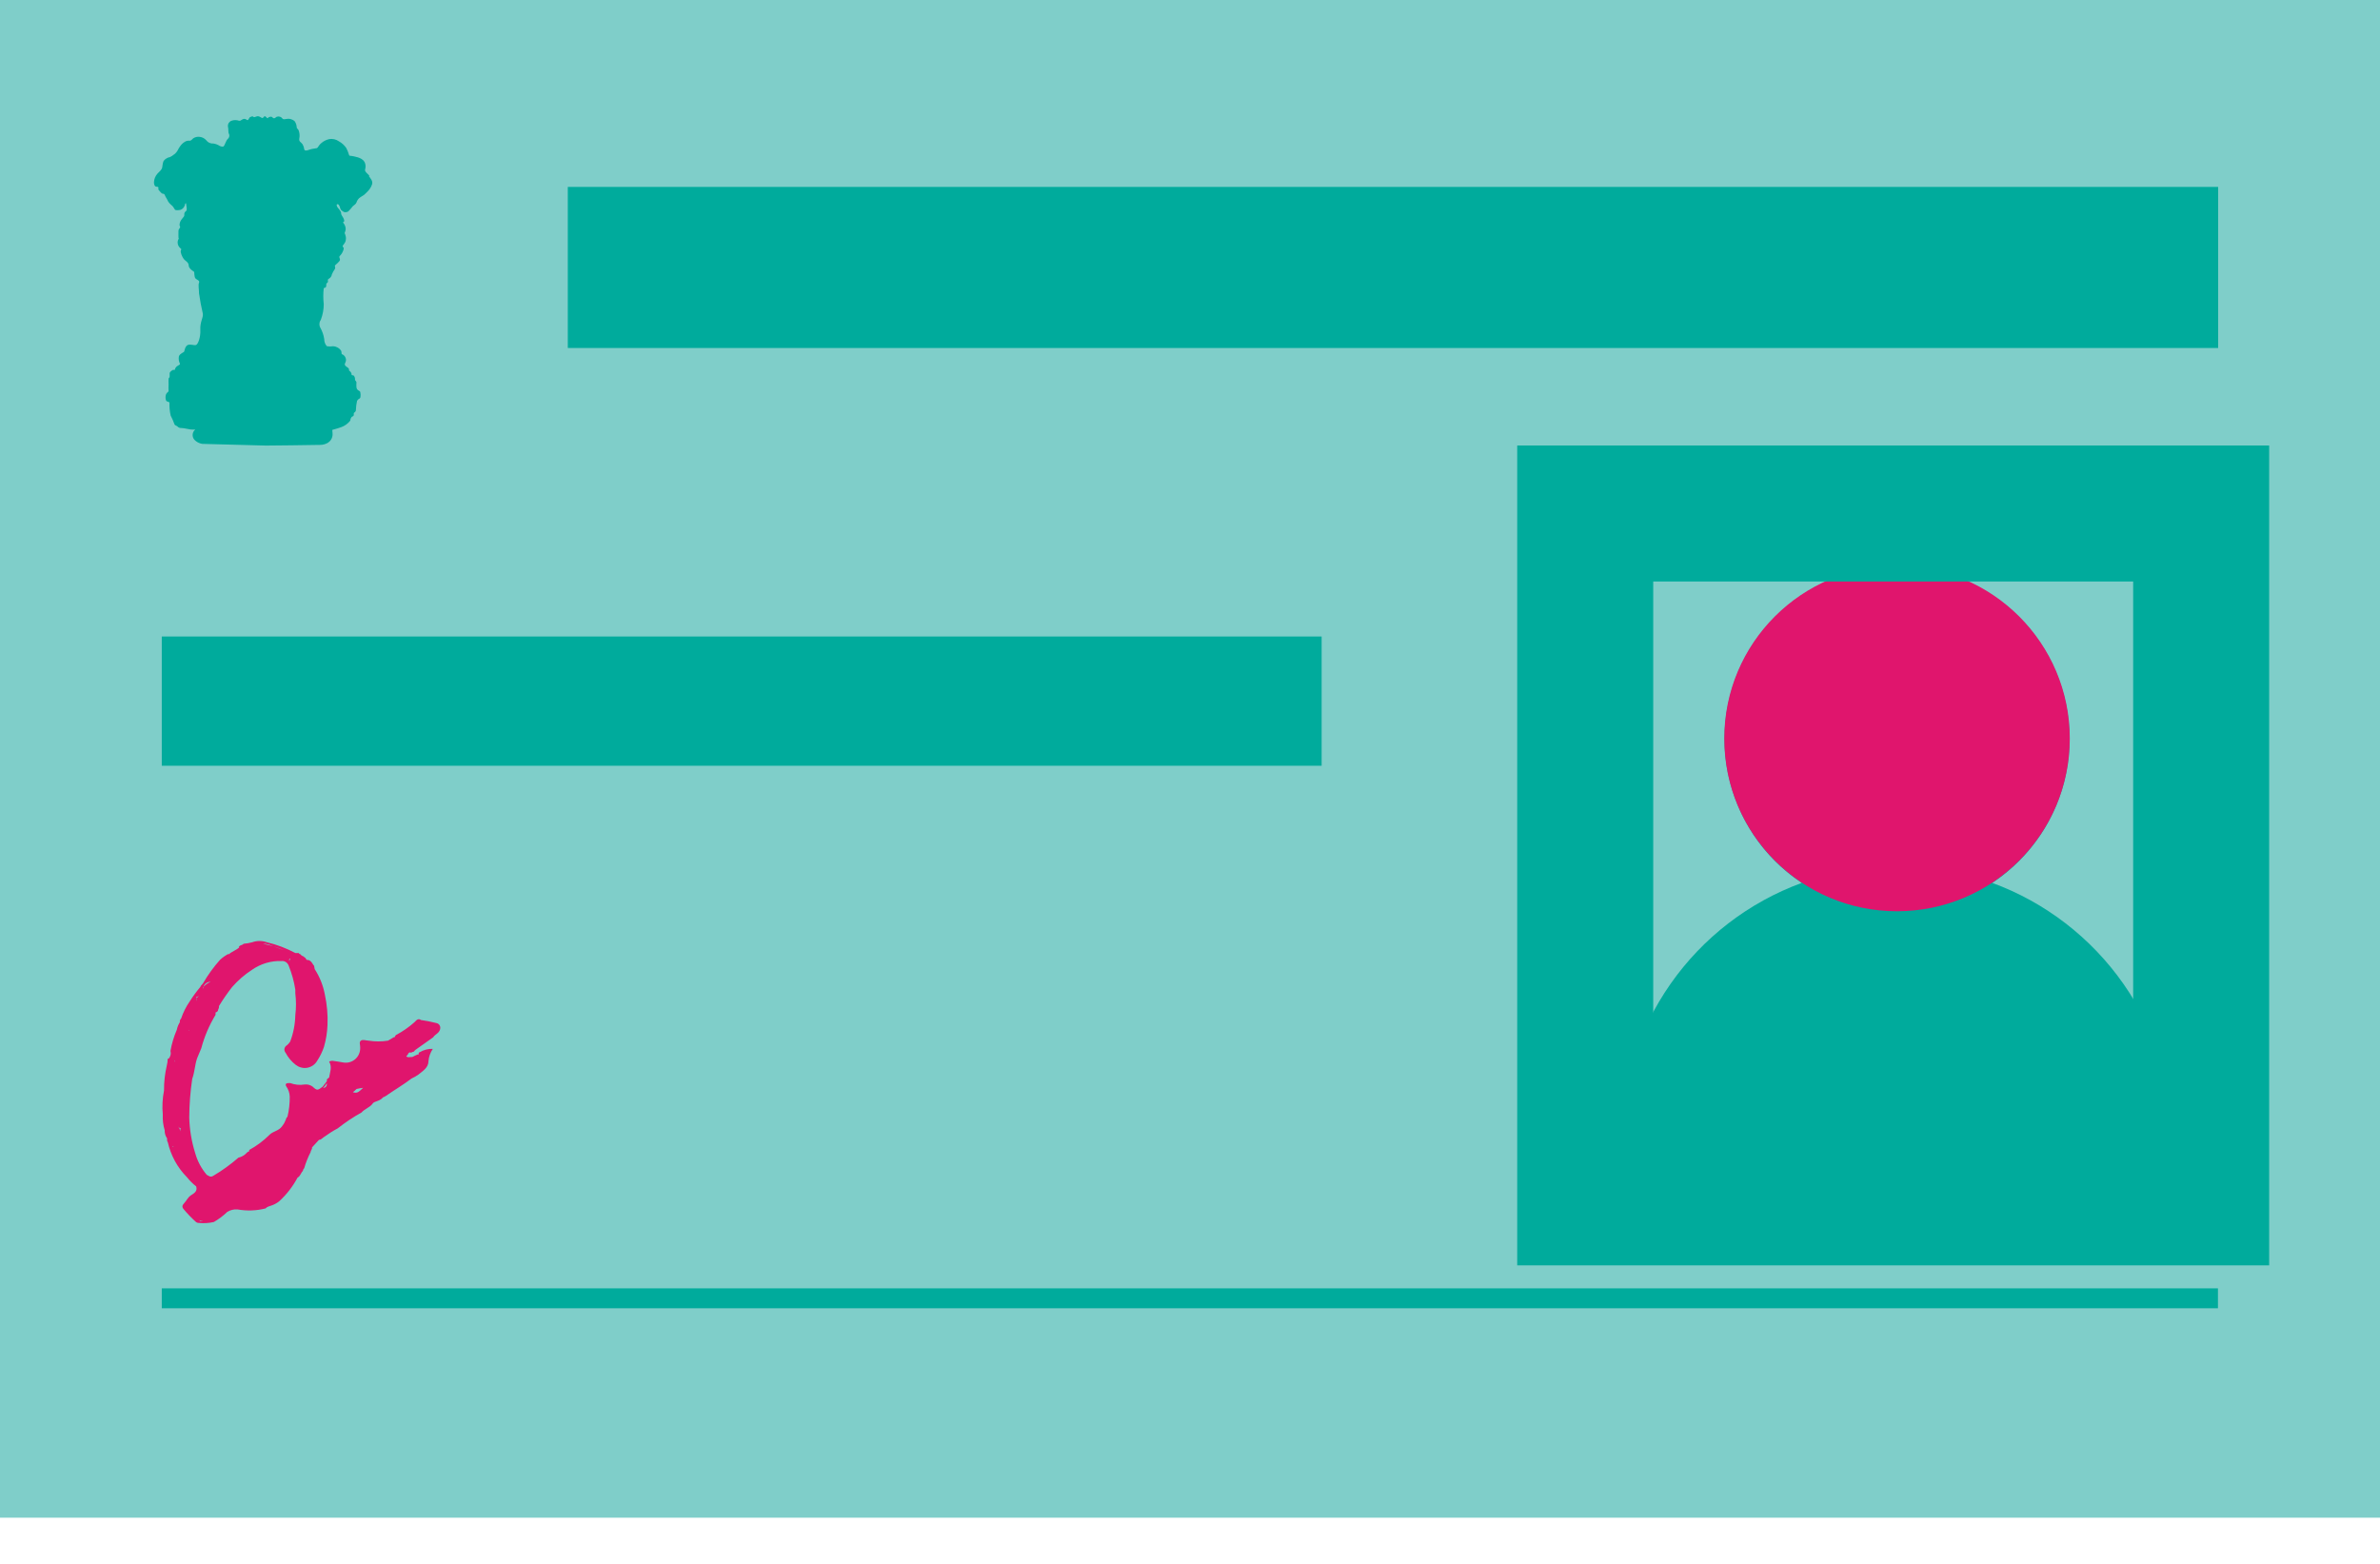 <svg width="35" height="23" viewBox="0 0 35 23" fill="none" xmlns="http://www.w3.org/2000/svg">
<path d="M35 22.321V0L0 0V22.321L35 22.321Z" fill="#7FCEC9"/>
<path d="M29.299 12.985C29.753 12.683 30.099 12.244 30.284 11.731C30.469 11.218 30.484 10.66 30.327 10.138C30.169 9.616 29.848 9.158 29.411 8.833C28.973 8.508 28.442 8.332 27.897 8.332C27.352 8.332 26.822 8.508 26.384 8.833C25.946 9.158 25.625 9.616 25.468 10.138C25.311 10.66 25.326 11.218 25.511 11.731C25.696 12.244 26.041 12.683 26.496 12.985C25.716 13.271 25.042 13.79 24.566 14.471C24.089 15.153 23.833 15.963 23.832 16.795V17.134H31.961V16.79C31.959 15.96 31.703 15.15 31.227 14.47C30.751 13.79 30.078 13.271 29.299 12.985ZM26.035 10.862C26.035 10.494 26.144 10.134 26.349 9.827C26.553 9.521 26.844 9.282 27.185 9.141C27.525 9 27.899 8.964 28.261 9.035C28.622 9.107 28.954 9.285 29.214 9.545C29.475 9.806 29.652 10.137 29.724 10.499C29.796 10.86 29.759 11.235 29.618 11.575C29.477 11.915 29.238 12.206 28.932 12.411C28.626 12.616 28.266 12.725 27.897 12.725C27.404 12.724 26.93 12.527 26.581 12.178C26.232 11.829 26.035 11.356 26.035 10.862ZM24.527 16.451C24.61 15.615 25.001 14.839 25.624 14.275C26.246 13.711 27.057 13.398 27.897 13.398C28.738 13.398 29.548 13.711 30.171 14.275C30.794 14.839 31.185 15.615 31.267 16.451H24.527Z" fill="#00AB9C"/>
<path d="M24.093 17.129H31.533V15.802L30.305 13.78L27.897 13.034L25.778 13.756L24.406 15.261L24.093 17.129Z" fill="#00AB9C"/>
<path d="M27.897 13.402C29.3 13.402 30.438 12.265 30.438 10.862C30.438 9.459 29.3 8.322 27.897 8.322C26.494 8.322 25.357 9.459 25.357 10.862C25.357 12.265 26.494 13.402 27.897 13.402Z" fill="#E0156D"/>
<path d="M32.37 7.552H23.312V17.61H32.37V7.552Z" stroke="#00AB9C" stroke-width="2" stroke-miterlimit="10"/>
<path d="M19.436 9.361H2.379V11.262H19.436V9.361Z" fill="#00AB9C"/>
<path d="M32.617 18.948H2.379V19.241H32.617V18.948Z" fill="#00AB9C"/>
<path d="M32.62 2.749H8.35V5.118H32.62V2.749Z" fill="#00AB9C"/>
<path fill-rule="evenodd" clip-rule="evenodd" d="M6.195 15.002C6.194 15.006 6.194 15.01 6.195 15.014C6.195 15.014 6.195 15.014 6.195 15.004C6.15 14.97 6.124 15.004 6.097 15.032C6.013 15.107 5.921 15.171 5.822 15.223C5.814 15.233 5.807 15.243 5.801 15.253H5.81C5.81 15.25 5.81 15.247 5.81 15.244L5.706 15.305C5.611 15.32 5.515 15.32 5.421 15.305C5.382 15.305 5.339 15.283 5.307 15.305C5.276 15.328 5.3 15.373 5.297 15.408C5.298 15.441 5.292 15.473 5.279 15.502C5.266 15.532 5.247 15.558 5.222 15.579C5.197 15.6 5.168 15.615 5.137 15.623C5.106 15.631 5.073 15.631 5.042 15.625C4.998 15.616 4.953 15.611 4.909 15.604C4.885 15.599 4.861 15.602 4.84 15.613C4.888 15.693 4.852 15.771 4.84 15.847L4.807 15.874C4.808 15.883 4.808 15.892 4.807 15.901L4.746 15.981C4.67 16.04 4.662 16.041 4.597 15.981C4.563 15.956 4.521 15.945 4.479 15.95C4.408 15.962 4.336 15.954 4.268 15.929C4.26 15.928 4.25 15.928 4.242 15.929C4.206 15.929 4.192 15.946 4.21 15.978C4.241 16.022 4.259 16.074 4.261 16.128C4.262 16.228 4.251 16.328 4.227 16.426C4.203 16.44 4.209 16.466 4.195 16.484C4.184 16.514 4.167 16.542 4.146 16.567C4.1 16.632 4.013 16.638 3.964 16.689C3.876 16.777 3.775 16.853 3.665 16.913C3.665 16.913 3.665 16.926 3.665 16.932C3.653 16.935 3.642 16.941 3.633 16.95C3.6 16.988 3.555 17.015 3.506 17.026C3.391 17.126 3.267 17.216 3.136 17.293C3.094 17.32 3.07 17.293 3.04 17.278C2.961 17.185 2.903 17.076 2.87 16.957C2.817 16.789 2.788 16.613 2.783 16.437C2.784 16.245 2.799 16.054 2.827 15.865C2.863 15.77 2.864 15.666 2.898 15.566C2.919 15.517 2.939 15.466 2.96 15.417C3.006 15.244 3.077 15.078 3.17 14.925V14.89C3.186 14.89 3.191 14.876 3.203 14.871C3.203 14.844 3.228 14.826 3.219 14.798C3.278 14.7 3.343 14.607 3.413 14.517C3.498 14.42 3.595 14.335 3.703 14.265C3.831 14.175 3.985 14.128 4.142 14.134C4.164 14.132 4.186 14.137 4.205 14.15C4.223 14.162 4.237 14.18 4.245 14.201C4.291 14.315 4.324 14.433 4.343 14.555C4.343 14.572 4.343 14.592 4.343 14.61C4.356 14.716 4.356 14.823 4.343 14.929C4.34 15.063 4.315 15.195 4.267 15.32C4.253 15.341 4.237 15.359 4.218 15.374C4.209 15.379 4.201 15.386 4.195 15.395C4.189 15.404 4.185 15.414 4.183 15.424C4.181 15.435 4.182 15.445 4.185 15.455C4.188 15.466 4.193 15.475 4.2 15.483C4.236 15.552 4.287 15.613 4.349 15.661C4.373 15.679 4.4 15.693 4.429 15.7C4.458 15.708 4.489 15.709 4.518 15.704C4.548 15.698 4.576 15.687 4.601 15.67C4.626 15.653 4.647 15.631 4.662 15.605C4.705 15.541 4.739 15.471 4.764 15.398C4.794 15.293 4.812 15.186 4.816 15.077C4.823 14.926 4.809 14.774 4.777 14.626C4.752 14.493 4.702 14.367 4.628 14.253L4.619 14.204C4.598 14.183 4.589 14.152 4.564 14.134C4.539 14.116 4.53 14.119 4.51 14.117C4.504 14.106 4.496 14.095 4.488 14.085C4.483 14.084 4.479 14.082 4.476 14.079C4.472 14.076 4.47 14.072 4.468 14.068C4.447 14.062 4.428 14.05 4.415 14.032C4.41 14.032 4.406 14.031 4.402 14.028C4.398 14.025 4.395 14.022 4.394 14.017H4.345C4.212 13.946 4.07 13.892 3.924 13.858C3.854 13.833 3.778 13.833 3.709 13.858C3.668 13.869 3.626 13.877 3.583 13.88C3.564 13.905 3.521 13.896 3.51 13.934C3.51 13.934 3.518 13.934 3.521 13.934C3.471 13.974 3.409 13.996 3.36 14.037C3.36 14.037 3.36 14.037 3.36 14.029C3.315 14.052 3.273 14.082 3.236 14.116C3.141 14.222 3.058 14.338 2.986 14.461L2.97 14.48L2.954 14.498C2.952 14.505 2.948 14.513 2.943 14.519C2.889 14.583 2.839 14.651 2.794 14.722C2.738 14.802 2.694 14.889 2.663 14.981C2.655 14.988 2.65 14.996 2.647 15.005C2.644 15.014 2.643 15.024 2.645 15.034C2.623 15.068 2.608 15.106 2.6 15.146C2.557 15.245 2.526 15.349 2.507 15.456C2.512 15.476 2.513 15.497 2.508 15.517C2.503 15.537 2.494 15.555 2.48 15.571H2.466C2.466 15.603 2.462 15.635 2.454 15.666C2.425 15.788 2.411 15.913 2.412 16.038C2.389 16.154 2.383 16.274 2.394 16.392C2.39 16.47 2.399 16.548 2.422 16.623C2.421 16.659 2.429 16.694 2.446 16.725C2.469 16.744 2.446 16.775 2.467 16.796C2.511 16.991 2.608 17.171 2.749 17.313C2.789 17.363 2.834 17.409 2.885 17.448C2.909 17.523 2.852 17.55 2.806 17.581C2.76 17.613 2.746 17.654 2.713 17.69C2.68 17.726 2.671 17.748 2.701 17.784C2.756 17.85 2.816 17.912 2.879 17.969C2.892 17.981 2.909 17.987 2.927 17.986C3 17.993 3.073 17.989 3.145 17.972C3.216 17.931 3.283 17.881 3.343 17.823C3.388 17.796 3.44 17.783 3.492 17.787C3.63 17.812 3.772 17.807 3.907 17.772C3.93 17.744 3.965 17.741 3.994 17.729C4.034 17.715 4.071 17.695 4.104 17.669C4.214 17.569 4.306 17.45 4.376 17.319C4.418 17.299 4.424 17.247 4.455 17.22C4.455 17.213 4.457 17.206 4.46 17.2C4.463 17.193 4.467 17.187 4.473 17.183C4.497 17.1 4.529 17.02 4.568 16.944C4.568 16.919 4.594 16.901 4.589 16.875L4.691 16.764C4.724 16.764 4.743 16.734 4.768 16.72C4.831 16.674 4.897 16.632 4.965 16.596C5.076 16.509 5.193 16.43 5.316 16.362C5.361 16.31 5.434 16.29 5.477 16.235C5.492 16.208 5.522 16.205 5.548 16.193C5.581 16.183 5.611 16.164 5.634 16.138C5.648 16.133 5.661 16.127 5.673 16.119C5.798 16.032 5.931 15.954 6.052 15.862C6.087 15.846 6.12 15.827 6.152 15.805C6.218 15.75 6.301 15.704 6.301 15.605C6.307 15.541 6.329 15.479 6.365 15.426C6.297 15.423 6.23 15.441 6.171 15.476C6.156 15.476 6.156 15.492 6.159 15.505C6.162 15.519 6.159 15.505 6.15 15.505C6.12 15.517 6.091 15.531 6.062 15.546H6.043C6.019 15.546 5.994 15.557 5.974 15.534C5.985 15.522 6.001 15.513 6.004 15.493L6.024 15.476C6.029 15.479 6.035 15.481 6.041 15.481C6.047 15.481 6.053 15.479 6.058 15.476C6.068 15.465 6.086 15.476 6.094 15.455L6.113 15.438L6.37 15.256C6.388 15.225 6.422 15.21 6.446 15.184C6.497 15.129 6.479 15.053 6.407 15.044C6.337 15.026 6.267 15.012 6.195 15.002ZM4.27 14.107C4.258 14.107 4.259 14.123 4.258 14.132C4.257 14.141 4.245 14.117 4.258 14.102C4.271 14.088 4.264 14.107 4.27 14.108V14.107ZM3.94 13.887C4.021 13.919 4.101 13.947 4.182 13.976C4.08 13.932 3.974 13.9 3.865 13.88C3.891 13.878 3.916 13.881 3.94 13.889V13.887ZM2.986 14.541C2.976 14.528 2.986 14.514 3.001 14.504C3.029 14.476 3.062 14.454 3.098 14.44C3.084 14.439 3.069 14.442 3.055 14.447C3.041 14.453 3.029 14.461 3.018 14.471C3.008 14.481 2.999 14.494 2.994 14.507C2.988 14.521 2.985 14.535 2.985 14.55C2.985 14.55 2.986 14.544 2.986 14.541ZM2.889 14.664C2.901 14.658 2.914 14.653 2.927 14.65C2.9 14.666 2.877 14.681 2.889 14.722C2.889 14.722 2.889 14.722 2.889 14.735C2.882 14.711 2.9 14.689 2.885 14.664H2.889ZM2.509 15.775C2.508 15.778 2.508 15.781 2.509 15.784V15.775ZM2.539 16.865C2.539 16.861 2.539 16.858 2.539 16.855C2.542 16.856 2.545 16.857 2.548 16.857C2.552 16.857 2.555 16.856 2.558 16.855L2.539 16.865ZM2.576 15.625C2.574 15.612 2.57 15.6 2.563 15.589C2.563 15.601 2.569 15.613 2.577 15.622L2.576 15.623V15.625ZM2.648 16.638C2.648 16.612 2.638 16.587 2.621 16.568C2.63 16.568 2.621 16.583 2.633 16.586C2.638 16.585 2.644 16.586 2.648 16.589C2.653 16.591 2.656 16.596 2.658 16.601C2.646 16.61 2.654 16.625 2.648 16.637V16.638ZM2.779 15.146L2.77 15.158C2.777 15.158 2.777 15.158 2.78 15.146C2.783 15.134 2.78 15.15 2.779 15.15V15.146ZM2.964 17.957C2.956 17.959 2.948 17.959 2.94 17.957C2.94 17.947 2.94 17.957 2.931 17.945C2.947 17.952 2.964 17.956 2.98 17.956C2.98 17.956 2.97 17.962 2.964 17.962V17.957ZM4.753 15.999C4.762 15.999 4.77 15.998 4.778 15.994C4.785 15.99 4.792 15.985 4.797 15.978C4.802 15.971 4.805 15.964 4.806 15.955C4.808 15.947 4.807 15.939 4.804 15.931C4.791 15.957 4.773 15.98 4.751 15.999H4.753ZM4.971 15.798C4.971 15.798 4.967 15.796 4.968 15.798H4.971ZM5.191 16.064C5.199 16.055 5.208 16.047 5.218 16.04L5.243 16.016C5.275 16.008 5.307 16.003 5.34 15.999C5.265 16.072 5.252 16.078 5.188 16.064H5.191Z" fill="#E0156D"/>
<path d="M5.376 2.524C5.394 2.551 5.413 2.558 5.434 2.589H5.424C5.454 2.63 5.483 2.663 5.473 2.706C5.462 2.742 5.443 2.775 5.418 2.803C5.398 2.825 5.376 2.846 5.354 2.866C5.339 2.877 5.3 2.898 5.28 2.916C5.262 2.934 5.249 2.955 5.242 2.979C5.234 3.003 5.203 3.018 5.188 3.033C5.168 3.06 5.146 3.085 5.122 3.109C5.113 3.115 5.102 3.118 5.091 3.12C5.08 3.122 5.069 3.121 5.058 3.118C5.046 3.11 5.015 3.095 5.007 3.074C5 3.054 4.991 3.004 4.965 3.003C4.94 3.001 4.955 3.04 4.965 3.051C4.982 3.069 4.997 3.089 5.009 3.11C5.021 3.124 5.013 3.14 5.021 3.158C5.028 3.176 5.058 3.209 5.062 3.242C5.067 3.274 5.03 3.254 5.054 3.285C5.069 3.305 5.079 3.329 5.083 3.354C5.085 3.371 5.083 3.389 5.076 3.406C5.059 3.433 5.076 3.433 5.083 3.471C5.089 3.493 5.089 3.516 5.084 3.537C5.079 3.559 5.068 3.579 5.054 3.595C5.015 3.643 5.061 3.618 5.054 3.663C5.045 3.7 5.026 3.734 5 3.761C4.977 3.78 5 3.795 5 3.821C5 3.846 4.924 3.901 4.924 3.907C4.924 3.913 4.936 3.939 4.924 3.958C4.906 3.982 4.891 4.009 4.88 4.037C4.878 4.051 4.873 4.064 4.864 4.075C4.856 4.086 4.845 4.095 4.833 4.101C4.803 4.122 4.842 4.139 4.81 4.161C4.779 4.183 4.825 4.225 4.761 4.237C4.752 4.316 4.752 4.396 4.761 4.474C4.761 4.552 4.746 4.629 4.719 4.701C4.707 4.718 4.699 4.738 4.698 4.758C4.696 4.779 4.7 4.8 4.71 4.818C4.739 4.87 4.759 4.927 4.768 4.986C4.767 5.025 4.781 5.063 4.807 5.092C4.838 5.097 4.869 5.097 4.9 5.092C4.921 5.093 4.942 5.099 4.961 5.109C4.98 5.118 4.997 5.132 5.01 5.149C5.031 5.17 5.015 5.21 5.031 5.21C5.043 5.215 5.054 5.222 5.062 5.231C5.071 5.24 5.078 5.251 5.082 5.263C5.087 5.274 5.089 5.287 5.088 5.3C5.087 5.312 5.083 5.324 5.077 5.336C5.049 5.38 5.113 5.398 5.127 5.418C5.14 5.437 5.125 5.448 5.14 5.455C5.149 5.461 5.157 5.469 5.162 5.479C5.168 5.489 5.171 5.499 5.171 5.51C5.173 5.525 5.191 5.515 5.204 5.525C5.216 5.541 5.222 5.561 5.221 5.58C5.218 5.598 5.242 5.604 5.242 5.627C5.24 5.649 5.24 5.672 5.242 5.695C5.246 5.736 5.28 5.746 5.292 5.755C5.304 5.764 5.309 5.846 5.292 5.858C5.275 5.866 5.261 5.878 5.251 5.894C5.241 5.938 5.236 5.982 5.234 6.027C5.234 6.061 5.21 6.064 5.204 6.074C5.198 6.085 5.213 6.116 5.186 6.124C5.16 6.131 5.151 6.174 5.151 6.186C5.117 6.23 5.071 6.263 5.019 6.282C4.977 6.297 4.934 6.31 4.891 6.321C4.882 6.322 4.891 6.343 4.891 6.392C4.89 6.417 4.883 6.44 4.871 6.461C4.859 6.482 4.841 6.5 4.821 6.513C4.787 6.532 4.749 6.543 4.71 6.543C4.665 6.546 3.909 6.553 3.909 6.553C3.909 6.553 2.995 6.528 2.972 6.528C2.928 6.52 2.888 6.499 2.858 6.467C2.84 6.446 2.831 6.418 2.833 6.39C2.835 6.362 2.849 6.336 2.87 6.318C2.875 6.318 2.87 6.315 2.834 6.318C2.798 6.321 2.712 6.295 2.669 6.295C2.658 6.296 2.648 6.294 2.638 6.291C2.628 6.287 2.619 6.282 2.612 6.274C2.6 6.259 2.573 6.262 2.564 6.236C2.549 6.193 2.531 6.152 2.51 6.112C2.496 6.051 2.49 5.988 2.492 5.925C2.495 5.907 2.454 5.912 2.443 5.892C2.431 5.861 2.431 5.826 2.443 5.795C2.453 5.78 2.465 5.767 2.479 5.756C2.477 5.721 2.477 5.686 2.479 5.651C2.479 5.633 2.476 5.579 2.479 5.568C2.482 5.558 2.495 5.553 2.495 5.536C2.494 5.519 2.494 5.503 2.495 5.486C2.5 5.467 2.524 5.452 2.537 5.443C2.551 5.434 2.572 5.448 2.572 5.434C2.577 5.412 2.591 5.393 2.61 5.382C2.624 5.374 2.654 5.359 2.646 5.348C2.629 5.314 2.624 5.277 2.631 5.24C2.645 5.2 2.704 5.182 2.709 5.17C2.713 5.158 2.722 5.091 2.761 5.074C2.8 5.058 2.852 5.083 2.882 5.074C2.912 5.065 2.952 4.961 2.946 4.848C2.94 4.734 2.992 4.67 2.983 4.613C2.96 4.515 2.941 4.415 2.927 4.315C2.927 4.248 2.912 4.194 2.927 4.158C2.942 4.122 2.889 4.116 2.872 4.091C2.854 4.065 2.86 4.001 2.854 3.997C2.848 3.992 2.775 3.952 2.775 3.904C2.775 3.857 2.724 3.837 2.703 3.81C2.682 3.783 2.648 3.712 2.66 3.683C2.672 3.655 2.667 3.668 2.642 3.64C2.627 3.624 2.617 3.604 2.614 3.582C2.61 3.56 2.614 3.538 2.624 3.518C2.64 3.501 2.622 3.534 2.624 3.467C2.625 3.4 2.619 3.379 2.64 3.358C2.661 3.337 2.64 3.324 2.64 3.309C2.642 3.24 2.698 3.2 2.707 3.18C2.716 3.161 2.704 3.146 2.716 3.125C2.728 3.104 2.745 3.107 2.746 3.082C2.748 3.057 2.737 3.015 2.737 2.997C2.737 2.979 2.719 2.994 2.719 3.015C2.715 3.031 2.707 3.046 2.695 3.059C2.684 3.071 2.67 3.081 2.654 3.086C2.621 3.095 2.579 3.091 2.575 3.086C2.57 3.082 2.558 3.058 2.545 3.04C2.531 3.022 2.506 3.007 2.485 2.98C2.464 2.954 2.47 2.951 2.457 2.931C2.443 2.91 2.431 2.887 2.421 2.864C2.415 2.845 2.398 2.854 2.382 2.845C2.366 2.836 2.327 2.785 2.327 2.785C2.329 2.78 2.331 2.774 2.331 2.769C2.331 2.763 2.329 2.757 2.327 2.752C2.315 2.743 2.304 2.749 2.289 2.743C2.275 2.737 2.264 2.712 2.264 2.682C2.266 2.633 2.285 2.587 2.318 2.551C2.336 2.533 2.378 2.498 2.385 2.464C2.392 2.43 2.392 2.379 2.415 2.357C2.431 2.339 2.452 2.325 2.475 2.316C2.51 2.315 2.557 2.272 2.575 2.26C2.589 2.246 2.602 2.231 2.612 2.213C2.622 2.191 2.635 2.17 2.649 2.151C2.668 2.123 2.693 2.1 2.722 2.083C2.742 2.072 2.765 2.067 2.788 2.069C2.807 2.075 2.83 2.043 2.842 2.034C2.87 2.016 2.904 2.008 2.937 2.013C2.975 2.017 3.009 2.035 3.034 2.064C3.046 2.08 3.061 2.092 3.078 2.1C3.096 2.108 3.115 2.112 3.134 2.11C3.169 2.115 3.202 2.127 3.231 2.146C3.252 2.154 3.279 2.167 3.294 2.146C3.309 2.125 3.325 2.066 3.348 2.045C3.359 2.036 3.367 2.025 3.37 2.012C3.374 1.998 3.374 1.984 3.369 1.972C3.352 1.955 3.363 1.897 3.352 1.861C3.35 1.843 3.354 1.825 3.363 1.809C3.373 1.794 3.387 1.782 3.404 1.776C3.441 1.763 3.48 1.763 3.516 1.776C3.549 1.776 3.534 1.77 3.57 1.754C3.606 1.737 3.625 1.763 3.639 1.767C3.652 1.772 3.667 1.722 3.68 1.722C3.734 1.695 3.719 1.731 3.745 1.722C3.756 1.717 3.769 1.713 3.782 1.71C3.821 1.706 3.843 1.736 3.858 1.736C3.873 1.736 3.877 1.715 3.891 1.71C3.904 1.706 3.913 1.724 3.928 1.736C3.943 1.748 3.934 1.725 3.971 1.718C4.009 1.71 4.004 1.736 4.027 1.739C4.049 1.742 4.06 1.716 4.076 1.716C4.09 1.712 4.104 1.712 4.118 1.717C4.132 1.721 4.144 1.73 4.152 1.742L4.152 1.742C4.16 1.751 4.166 1.758 4.203 1.751C4.225 1.746 4.248 1.745 4.269 1.75C4.291 1.755 4.312 1.765 4.33 1.779C4.35 1.804 4.361 1.835 4.363 1.867C4.363 1.897 4.376 1.885 4.391 1.915C4.406 1.955 4.41 1.998 4.401 2.04C4.394 2.085 4.427 2.089 4.449 2.121C4.462 2.143 4.471 2.168 4.473 2.194C4.479 2.209 4.485 2.221 4.527 2.209C4.567 2.194 4.608 2.185 4.651 2.18C4.679 2.18 4.673 2.148 4.727 2.103C4.76 2.075 4.799 2.055 4.842 2.046C4.891 2.038 4.942 2.049 4.983 2.078C5.026 2.101 5.063 2.135 5.091 2.175C5.108 2.206 5.121 2.239 5.131 2.273C5.137 2.3 5.142 2.285 5.207 2.3C5.273 2.315 5.376 2.336 5.376 2.449C5.376 2.489 5.358 2.497 5.376 2.524Z" fill="#00AB9C"/>
</svg>
